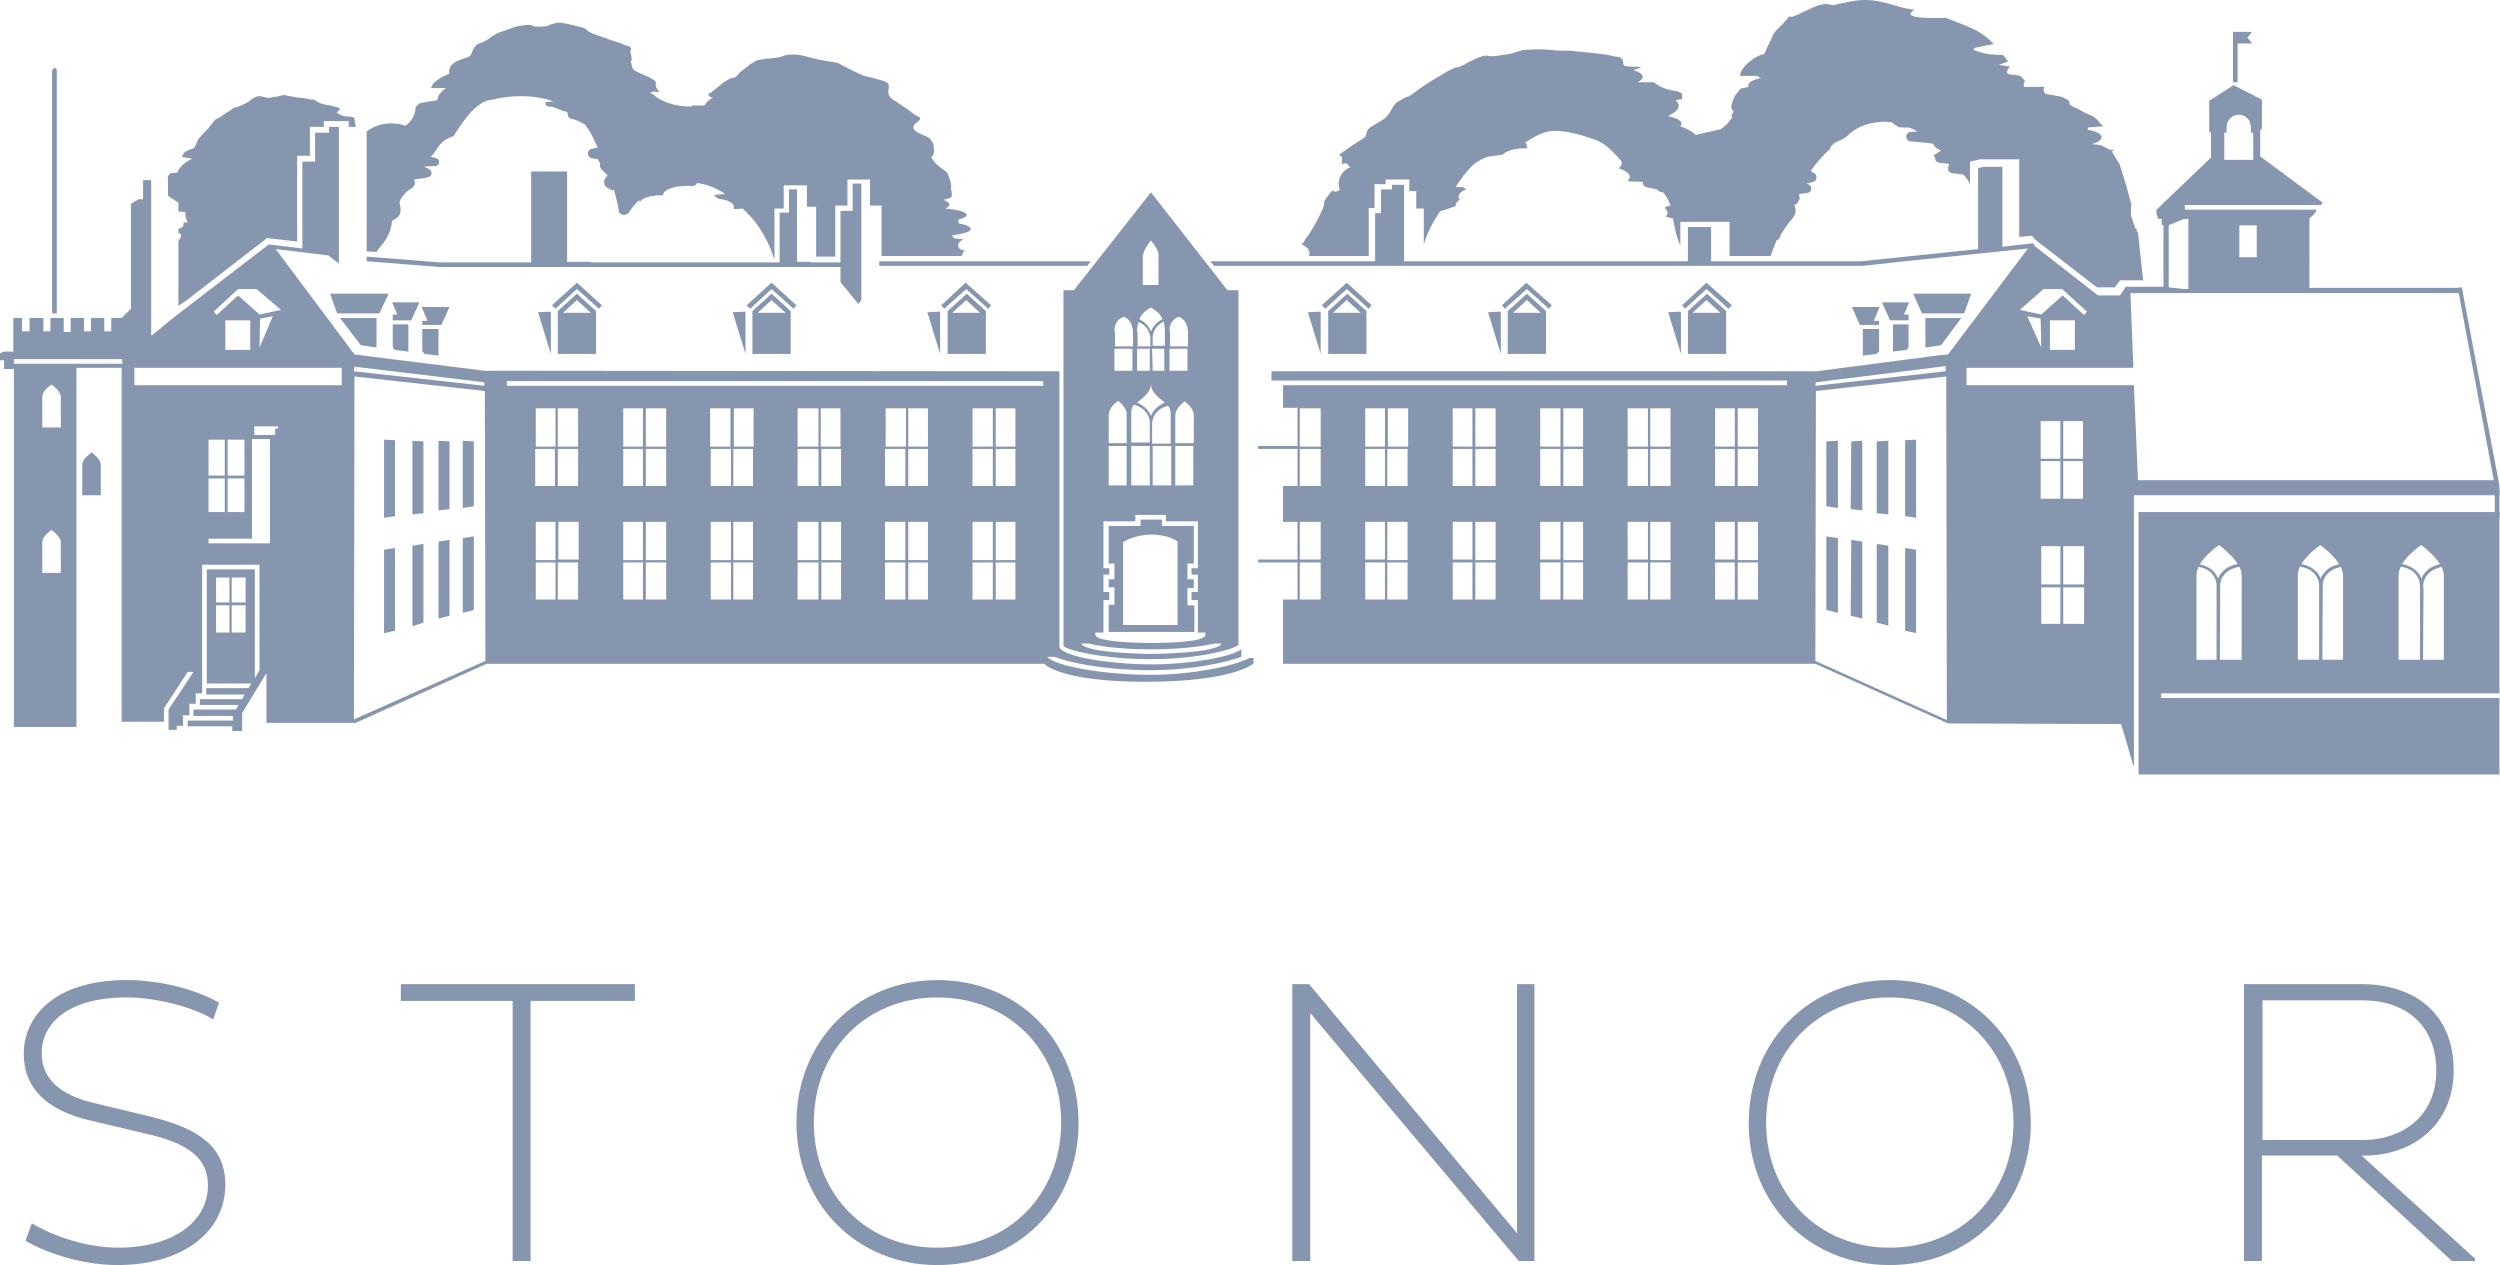 <?xml version="1.0" encoding="utf-8"?>
<!-- Generator: Adobe Illustrator 23.0.4, SVG Export Plug-In . SVG Version: 6.00 Build 0)  -->
<svg version="1.1" id="Layer_1" xmlns="http://www.w3.org/2000/svg" xmlns:xlink="http://www.w3.org/1999/xlink" x="0px" y="0px"
	 viewBox="0 0 431.6 218.4" style="enable-background:new 0 0 431.6 218.4;" xml:space="preserve">
<style type="text/css">
	.st0{fill:#8796AF;}
</style>
<path class="st0" d="M5.5,211.2c2.8,1.7,8.7,4.2,15,4.2c8.8,0,15.4-4.1,15.4-10.8c0-4.7-3.5-7.3-10.8-8.9l-9.7-2.3
	c-7.2-1.7-11.3-5.5-11.3-11.4c0-6.7,5.5-12.8,17.8-12.8c6.3,0,12.5,1.9,15.9,3.9l-1,2.9c-3.1-2-9.6-3.8-15-3.8
	c-10.2,0-14.6,4.6-14.6,9.6c0,4.4,3.1,7.2,8.9,8.6l10,2.4c8,2,12.8,5,12.8,11.7c0,8.5-7.8,13.9-18.6,13.9c-6.6,0-12.9-2.4-15.9-4.2
	L5.5,211.2z"/>
<polygon class="st0" points="91.6,172.8 91.6,217.7 88.5,217.7 88.5,172.8 69.2,172.8 69.2,169.9 109.6,169.9 109.6,172.8 "/>
<path class="st0" d="M161.8,169.2c14,0,24.4,10.5,24.4,24.7c0,14-10.4,24.5-24.4,24.5c-13.8,0-24.3-10.5-24.3-24.5
	C137.5,179.7,148,169.2,161.8,169.2 M161.8,215.4c12.4,0,21.4-9.2,21.4-21.6c0-12.5-9-21.6-21.4-21.6c-12.2,0-21.3,9.1-21.3,21.6
	C140.5,206.2,149.6,215.4,161.8,215.4"/>
<polygon class="st0" points="226.2,174.9 226.2,217.7 223.1,217.7 223.1,169.9 226,169.9 261.9,212.9 261.9,169.9 264.9,169.9 
	264.9,217.7 262.2,217.7 "/>
<path class="st0" d="M326.2,169.2c14,0,24.4,10.5,24.4,24.7c0,14-10.4,24.5-24.4,24.5c-13.8,0-24.3-10.5-24.3-24.5
	C301.9,179.7,312.4,169.2,326.2,169.2 M326.2,215.4c12.4,0,21.4-9.2,21.4-21.6c0-12.5-9-21.6-21.4-21.6c-12.2,0-21.3,9.1-21.3,21.6
	C304.9,206.2,314,215.4,326.2,215.4"/>
<path class="st0" d="M387.5,169.9h20.2c8.6,0,15.9,4.6,15.9,14.9c0,9.4-7.1,14.7-15.4,14.7h-0.5l19.6,17.8v0.4h-4l-19.8-18.2h-13
	v18.2h-3.1V169.9z M390.6,172.7v24.1H408c6.8,0,12.6-4.2,12.6-11.9c0-8.4-5.9-12.2-12.6-12.2H390.6z"/>
<path class="st0" d="M49.2,16.4h-0.1c-0.4,0-1,0.3-1.6,0.3c-0.5,0-0.7,0.2-1.2,0.2c-0.2,0-0.5-0.1-0.9-0.2c-0.2-0.1-0.4-0.1-0.6-0.1
	c-1,0-1.8,1-2.1,1.1c-0.4,0.2-1.6,0.8-1.9,0.8s-0.7,0.3-1.6,0.9c-0.9,0.6-1.7,1.2-2,1.2l-1.2,1.5l-1.5,1.6c-0.3,0.3-0.4,0.6-0.7,1.3
	c-0.3,0.7-0.4,0.6-1.2,0.9c-0.8,0.3-0.9,0.6-0.9,0.6s-0.1,0.3-0.3,0.6l1.8,0.3c-1.3,0.6-2.2,1.4-2.6,2.4l-1.2,0.1
	c-0.2,0.2-0.4,0.5-0.5,0.8h0.1v3.1l1.8,1.2v1.5l1.2,0.1L32,37c0,0.5,0.2,1,0.4,1.4l-0.7,0l0,0.2c0,0.4-0.2,0.7-0.6,0.8l-0.3,0.1v0.7
	c0.5,0.2,0.5,0.4,0.4,0.8l-0.4,0.6v10.2v1l1.6-1.1l13.7-10.6l5.2,0.6V26.9h2.2v-5h2.4v-1h4.3v1h1.2l0-0.1l-0.1-0.6l-0.1-0.7
	c0-0.3-0.8-0.4-1.5-0.4s-1.6-0.7-1.6-0.7l0.6-0.5l-0.2-0.3L57,18.2L55.8,18c0,0-0.7-0.2-1.3-0.6c-0.2-0.2-0.3-0.2-0.3-0.2
	c0,0,0,0-0.1,0c0,0-0.1,0-0.1,0c-0.1,0-0.3,0-0.7-0.1c-0.6-0.1-0.9-0.2-1.1-0.2c0,0-0.1,0-0.1,0c0,0-0.1,0-0.1,0c-0.1,0-0.1,0-0.2,0
	l-2.4-0.4C49.4,16.4,49.3,16.4,49.2,16.4"/>
<polygon class="st0" points="288,53.9 290.2,61.1 290.2,53.8 "/>
<polygon class="st0" points="256.9,53.9 256.9,53.9 259.1,61.1 259.1,53.8 "/>
<polygon class="st0" points="225.8,53.9 228,61.1 228,53.8 "/>
<polygon class="st0" points="160.1,53.9 160.1,53.9 162.3,61.1 162.3,53.8 "/>
<polygon class="st0" points="126.5,53.9 128.7,61.1 128.7,53.8 "/>
<polygon class="st0" points="92.9,53.9 92.9,53.9 95.1,61.1 95.1,53.8 "/>
<polygon class="st0" points="424.3,49.7 430.7,83.8 430.7,89.3 431.5,89.3 431.5,83.8 425,49.6 "/>
<polygon class="st0" points="43.2,82.1 39.3,82.1 39.3,75.2 38.8,75.2 38.8,82.1 32,82.1 32,82.6 38.8,82.6 38.8,89.4 39.3,89.4 
	39.3,82.6 43.2,82.6 "/>
<polygon class="st0" points="363,79.2 356.2,79.2 356.2,72.3 355.7,72.3 355.7,79.2 348.9,79.2 348.9,79.6 355.7,79.6 355.7,86.5 
	356.2,86.5 356.2,79.6 363,79.6 "/>
<polygon class="st0" points="363,100.9 356.2,100.9 356.2,94 355.7,94 355.7,100.9 348.9,100.9 348.9,101.4 355.7,101.4 
	355.7,108.3 356.2,108.3 356.2,101.4 363,101.4 "/>
<path class="st0" d="M322.1,0h-0.3c-1.5,0-3.5,0.5-5.4,0.9l-0.1,0c-0.3-0.1-0.6-0.2-1-0.2c-1,0-1.9,0.4-2.1,0.5
	c-0.3,0.1-1.5,0.7-2.8,1.3c-0.6,0.3-1,0.4-1.2,0.4c-0.2,0-0.3-0.1-0.3-0.1s-1.1,1.4-1.7,1.9c-0.6,0.5-1.1,1.2-1.3,1.8
	c-0.2,0.6-0.5,0.9-1,2.1c-0.5,1.2-0.1,0.4-1.6,1.2c-1.2,0.6-2.9,2.1-2.9,3.3h2.9l0.7,0.4c-1.3,0.2-2.2,0.7-2.2,1.3l0.1,0.2l-1.4,0.3
	c-0.2,0.3-0.5,0.6-0.8,1c-0.4,0.5-0.7,1.5-0.8,2c-0.1,0.4,0.1,0.5,0.4,1l-0.4,0.6l0.2,0.4c-0.2,0.1-0.4,0.4-0.6,0.7
	c-0.3,0.4-0.5,0.6-0.8,0.8l-0.6,0.5l-4.4,1c-0.5-0.6-1.5-1.1-2.6-1.5l0.2-0.4c0-0.6-0.8-1-2.1-1.3L288,20c1.1-0.5,1.8-1.1,1.8-1.7
	c0-0.4-0.2-0.7-0.5-1c0.4-0.1,0.7-0.1,1.1-0.2v-0.3c0-0.3,0-0.3,0-0.3c0,0,0,0,0,0c0,0,0,0,0,0c0,0,0,0,0-0.2c0-0.5-1.8-0.7-2.2-0.8
	c-0.4-0.1-1.2-0.3-2-0.8c-0.3-0.2-0.5-0.4-0.7-0.5h-2.8c0.6-0.3,0.9-0.6,0.9-0.9c0-0.5-0.6-0.9-1.6-1.2l1.4-0.5
	c-0.5-0.1-1.2-0.1-2.1-0.1c-1.4-0.1-0.9-0.5-1.2-1.2c-0.3-0.7-1.2-0.4-2-0.7c-0.8-0.3-6.1-0.7-6.5-0.8c-0.4-0.1-2.1,0-3-0.1
	c-0.9-0.1-2.2-0.2-2.8-0.2c-0.6,0-1.5,0.1-2.4,0.1c-0.9,0-1.8,0.6-3.3,0.8c-1.1,0.1-1.7,0.3-2.4,0.3c-0.3,0-0.6,0-1-0.1
	c-0.1,0-0.1,0-0.2,0c-0.6,0-1.7,0.5-2.7,1c-1,0.5-1.8,1-2.1,1c0,0,0,0,0,0c0,0-0.1,0-0.1,0c-0.4,0-1,0.4-1.7,0.7
	c-0.7,0.4-1.6,1-2.5,1.5c-0.9,0.5-1.5,1-2,1.3c-0.5,0.3-1.9,1.5-2.4,1.6c-0.5,0.1-1.1,0.6-1.6,0.8c-0.5,0.2-1.1,1.2-1.4,1.8
	c-0.3,0.6-1,1.2-1,1.2s-1.6,1-2.3,1.4c-0.7,0.4-0.8,1.1-0.8,1.1s0,0.5-0.4,0.8c-0.4,0.3-1.2,0.7-3.2,2.1c-2,1.4-0.5,0.7-0.6,1.4
	c0,0.2,0,0.5-0.1,1l0.9-0.1l0.6,0.7c-1.2,0.4-2,1.6-2,2.9c0,0.3,0.1,0.7,0.2,1l-0.4,0.2l-0.4,0.1l-0.5-0.2c-0.6,0.7-1.5,1.7-1.4,2.2
	c0.1,0.7-2,4.6-3,5.9l-0.2,0.2l-0.3,0.6l-0.4,0.3l1.1,0.8l0.3,0.7l-0.1,0.6l10.3,0v-8.3h1v-4.1h1.9V31h4.1v2h1.2v3h1.3v6.2
	c0.1-0.4,0.3-0.8,0.4-1.2c0.6-1.6,1.4-3,2.4-4.5l2.7-0.9l0-0.1c0-0.4,0.2-0.7,0.7-1l-0.2-0.5c0-0.5,0.5-1,1.3-1.3l-0.5-0.4l-1.3,0
	c0.9-1.4,1.9-2.8,3.1-3.9c0.8-0.6,1.6-1.1,2.6-1.4l0.2,0l0.1,0l2.1-0.3c0.6-0.6,2-1.1,3.7-1.1l0.6,0l0,0l-0.2-0.8l-0.2-0.2
	c1.6-1,3.2-2,5-2c2.5,0,5.2,0.8,7.5,1.7c1.7,0.7,2.9,2.2,4.2,3.6l-0.1,0l0.1,0.4l-0.5,0.8c1.1,0.3,1.9,0.9,1.9,1.5l-0.4,0.7l2.6,0.1
	l0,0.2c0,0.3,0.3,0.6,0.6,0.7l1.9,0.4l0.1,0.2l0.6,0.3l0.2-0.1l0.5,0.6c0.4,0.6,0.7,1.2,0.9,1.8c-0.3,0-0.6,0.1-0.9,0.3l-0.1,0.1
	c0.3,0.3,0.5,0.5,0.5,0.9l-0.3,0.6c0.3,0.1,0.6,0.2,1.2,0.3c0.3,1.2,0.4,2.3,0.8,3.4c0.2,0.5,0.3,0.9,0.5,1.3v-4.1h8.5v5.9h7.1
	c0.3-1,0.7-1.9,1-2.7c0.3-0.1,0.5-0.3,0.6-0.6c0.1-0.4,1.3-2.3,2.1-3.1c0.7-0.8,0.7-1.7,0.4-2.4l0.5-0.3l0.4-0.8l-0.1-0.8l1.4-0.2
	c0.4,0,0.7-0.4,0.7-0.7c0-0.4-0.2-0.7-0.6-0.8l-0.2-0.1c0.6-0.1,1.1-0.3,1.1-0.3c0.4-0.1,0.6-0.4,0.6-0.8c0-0.4-0.2-0.7-0.6-0.8
	l-0.4-0.3c1.3-1.8,2.5-3.1,3.5-3.9l-0.2,0c0.9-1.5,2-1.1,3.1-2.2c1.8-1.8,4.1-2.3,6.3-2.4l1.3,0.1c0.9,0.8,1.3,0.9,1.7,0.9
	c0.1,0,0.3,0,0.4,0c0.1,0,0.3,0,0.4,0c0.4,0,1,0.1,1.9,0.7l-1.2,0.1c-0.4,0-0.7,0.4-0.7,0.8c0,0.4,0.3,0.8,0.7,0.8
	c1.5,0.1,3.2,0.3,3.9,0.4l0.1,0.2c0.5,0.7,0.8,0.7,1.3,1l-1.1,0.7c-0.4,0.1,0.1,0.3,0.1,0.7c0,0.4,0.4,0.7,0.8,0.7l1.6,0.2l-0.2,0.7
	l0.1,0.6l0.6,0.3l1.6,0.2l0.1,0l0.2,0c0.6,0.6,1,1.2,1.2,1.7v-3.9l1.8-0.4h6.7v13.4l2.2-0.2l0.6,0.7l10.6,8.2l3.1,0l0.9-1.2l4,0
	l-0.9-8.3l-0.2-0.1v-0.5h-0.2l-0.4-1.1l-0.3-0.9l-0.1-0.3l0-0.3l0-0.8l0-0.6l0.1-0.1c-1.3-4.9-2.1-7.1-2.1-7.1l-1.1-1.8l-0.4-0.8
	L365,26l-0.3,0.1l-1.9-1c-0.5-0.1-1.1-0.2-1.7-0.2l0,0c1-0.3,1.7-0.7,1.7-1.2c0-0.6-1-1.1-2.4-1.3l0.1-0.3l0-0.1l2.6-0.2l-0.6-0.6
	c-0.2-0.4-1.1-1.1-1.1-1.1s-1.7-0.7-2.3-1.1c-0.6-0.4-1.1-0.4-1.7-0.9c-0.2-0.2-0.3-0.2-0.3-0.2c0,0,0,0,0,0c0,0,0,0,0.1,0
	c0.1,0,0.1,0,0.1-0.2c0-0.4-0.8-0.7-0.8-0.7l-0.6-0.3l-2.8-0.5l-0.3-0.6l0.1-0.6h-1h-2.5c-0.1-1.6,0.8-0.4-0.6-1.9
	c-0.5-0.1-1-0.2-1.5-0.2c-1.2-0.1-0.9-0.7-0.3-1.4l-1.9-0.3l1.6-0.6c-0.3-0.4-0.6-0.7-0.9-1.1c-1.3,0-2.8-0.1-4.3-0.6
	c-1.4-0.4-0.7-0.7,0.4-0.8c0.6-0.2,1.6-0.4,2.3-0.5c-0.5-0.5-1.1-1.1-1.7-1.5c-1.7-1.3-4.1-2-6.5-3h-0.5c-0.7,0-1.5,0-2.5,0
	c-4-0.1-3.4-0.8-2.5-1.4c-0.5-0.1-1.1-0.2-1.7-0.3C327,1,324.7,0,322.1,0"/>
<path class="st0" d="M96.5,3.9L96.5,3.9c-0.4,0-1.5,0.3-1.8,0.5c-0.2,0.1-0.9,0.2-1.5,0.2c-0.5,0-1.1,0-1.3-0.2
	c-0.2-0.1-0.4-0.1-0.7-0.1c-0.3,0-0.6,0-0.9,0.1c-0.3,0-0.5,0.1-0.7,0.1c-0.1,0-0.1,0-0.1,0c0,0,0,0,0,0c-0.4,0-2.8,1-3.3,1.1
	c-0.6,0.2-1.4,0.8-1.4,0.8s-1.2,0.9-1.8,1c-0.6,0.2-1.1,0.5-1.5,1.6c-0.4,1.1-0.6,0.7-2.5,1.5c-1.9,0.9-1.4,2.2-1.4,2.2
	s-0.6,0.3-1.1,0.5c-0.5,0.2-1.6,1.1-1.6,1.1s-0.3,0.4-0.5,0.9h2.6c-0.9,0.6-1.4,1.3-1.5,2.1l-3,0.5L72,18.2
	c-0.4,0.5-0.3,0.9-0.3,0.9s-0.1,0.5-0.3,1c-0.2,0.5-1,1.3-1,1.3L70,21.7c-0.9-0.3-1.7-0.4-2.5-0.4c-2.6,0-4.2,1.4-4.2,1.4v6.9l0,0.1
	v13.7l1.7,0.1c0.3-0.7,2.2-2.1,2.6-4.8l0.1-0.6l0.7-0.4c1-0.6,0.8-1.8,0.6-2.5L69,35c-0.1-0.3,0.7-1.7,1.9-2.4
	c0.7-0.4,0.8-0.9,0.7-1.2l-0.1-0.4c0.6-0.1,1.2-0.2,2-0.3c0.2,0,1-0.2,1-0.8c0-0.5-0.4-0.8-1.3-1.1c0.4-0.1,0.9-0.1,1.4-0.1
	c0.5,0,1.2,0,1.2-0.7c0-0.5-0.2-0.7-1.4-0.9c1.7-2.1,1.4-2.7,3.9-3.6c0.3-0.5,0.6-0.9,0.9-1.4c1.7-2.5,3.5-4.7,5.8-4.9
	c0.5-0.1,2.5-0.6,4.9-0.6c1.7,0,3.7,0.2,5.6,0.9l-0.9,0.1c0,0-0.1,0-0.1,0c0,0-0.1,0-0.1,0c0,0-0.1,0-0.1,0c-0.1,0-0.1,0-0.1,0.3
	c0,0.4,0.3,0.5,0.6,0.5c0,0,0.1,0,0.1,0h0c1,0,1.9,0.8,3,0.9L98,19.6c0,0.4,0.2,0.8,0.6,0.9c0,0,1.1,0.2,2,0.8l0.4,0.2
	c0.4,0.6,0.9,1.2,1.2,1.9c0.3,0.7,0.7,1.4,1,2.1l-1.1,0.2c-0.4,0.1-0.6,0.4-0.6,0.8c0,0.4,0.3,0.7,0.6,0.8l1.1,0.2l0.4,0.7l0,0.2
	c-0.1,0.5,0.2,0.9,0.7,1.3c0.4,0.3,0.5,0.5,0.6,0.6c-0.3,0.3-0.7,0.7-0.6,1.3c0,0.3,0.2,0.7,0.9,1c0.4,0.2,0.5,0.3,0.6,0.3l0-0.1
	h0.2c0.4,1.4,0.7,2.7,0.9,3.9c0.2,0.2,0.4,0.4,0.8,0.4c0.2,0,0.5-0.1,0.8-0.3c0.5-0.8,1.1-1.6,1.8-2.2l0.2,0.2l0,0
	c0.4-0.7,2-1.1,3.9-1.1l0.1,0l0-0.1c0-0.8,1.8-1.5,4-1.5c0.3,0,0.6,0,0.9,0l0.3,0c0.3,0,0.6-0.3,0.6-0.5c1.8,0.2,3.4,0.9,4.9,1.9
	l-1.6,0.1l-0.4,0.2c0.3,0.1,0.6,0.3,0.8,0.5c1.6,0.2,2.7,0.7,2.7,1.4l-0.1,0.3l0.3,0.1h0l1.3-0.1c1.8,1.6,3.2,3.5,4.3,5.8
	c0.5,0.9,0.8,1.9,1.1,2.8h0.1v-8.6h1.6V32h4v3.7h1.6v8.6h3.3v-8.8h2.1V31h3.9v4.5h2v8.7h7.9h5.9l0.4-0.9l0.3-0.1h-0.2
	c-0.9,0-1-0.6-1.1-0.7c-0.1-0.5,0.4-0.9,0.9-1.2l-1.2-0.1c-0.4,0-0.7-0.3-0.7-0.6v0c1.9-0.2,3.2-0.6,3.2-1.1l-0.1-0.2l-0.1-0.1
	c-0.3-0.2-0.9-0.5-1.8-0.6l-0.2-0.4l0.1-0.3c0.8-0.2,1.4-0.5,1.4-0.8c0-0.5-1.5-0.9-3.7-1.1c0.4-0.2,0.7-0.4,0.7-0.7
	c0-0.3-0.4-0.5-1-0.8l1.3-0.4l0.1-0.3c0.1-0.7-0.1-0.6-0.1-1.2v-0.8c0,0-0.4-1.8-0.9-2.2c-0.5-0.4-1.3-0.8-2.1-1.8
	c-0.8-1-0.1-0.6,0-1.3c0.1-0.7,0-0.4,0-1.1c0-0.7-0.4-1.1-0.7-1.5c-0.3-0.3-1-0.5-1.4-0.7c-0.4-0.2-2.3-0.9-0.9-2
	c1.4-1,0.2-1-0.4-1.5c-0.6-0.5-2.1-1.5-3.6-2.5c-1.5-1-0.5-1.9-0.8-2.6c-0.3-0.7-1.8-0.8-2.1-1l-2.1-0.5l-1.6-0.7l-2.9-1.5
	c-0.3-0.2-2.1-0.2-5.3-1.1c-1-0.3-1.8-0.4-2.5-0.4c-1.5,0-2.2,0.5-2.4,0.5c-0.3,0-1.3,0.2-1.8,0.2c-0.5,0-2,0.3-2,0.3l-1.2,0.7
	l-1.9,1.5c-0.2,0.3-0.5,0.8-1.3,0.9c-0.8,0.1-2.8,1.9-3.2,2.2c-0.3,0.3-0.6,0.4-0.9,0.6l0,0l0.5,0.5l0.4,0c-0.7,0.4-1.2,0.9-1.5,1.4
	l-2.1,0l-0.1,0.1l0,0.1h-0.1c-2.6,0-4.5-0.7-5.8-1.5c-0.3-0.3-0.8-0.7-1.3-0.9l0.6-0.2l1,0.1l-0.5-0.8c-0.2-0.3,0-0.6-0.1-0.9
	c-0.1-0.3-0.3-0.4-1.2-0.9c-0.9-0.4-1-0.4-2-0.9c-1-0.4-0.8-0.9-1-1.4c-0.2-0.5,0-0.5,0-0.5s0.2-0.3-0.2-1.6
	C109,8.3,109,8.2,109,8.2c0,0,0,0.1,0,0.1c0,0.1,0,0.1,0,0.1c0,0,0,0-0.1-0.1c-0.3-0.5-0.9-0.4-1.2-0.6c-0.3-0.2-1.4-0.5-2-0.7
	c-0.6-0.2-0.8-0.3-1.4-0.5c-0.6-0.2-1.7-0.6-2-0.7l-0.6-0.3L101,4.9l-0.6-0.2c0,0-1.7-0.4-2.1-0.5C98,4.1,96.9,3.9,96.5,3.9"/>
<path class="st0" d="M383.2,114.1h-0.5v-12.7c0,0,0.1-1.3-0.8-2.3c-0.8-1-2.3-1.4-4.3-1.4v-0.5c2.2,0,3.7,0.5,4.7,1.6
	c1,1.2,0.9,2.6,0.9,2.7L383.2,114.1z"/>
<path class="st0" d="M383.2,115.7h-0.5v-14.3c0,0-0.2-1.4,0.9-2.6c0.9-1.1,2.5-1.6,4.7-1.6v0.5c-2,0-3.5,0.5-4.3,1.5
	c-0.9,1-0.7,2.3-0.7,2.3L383.2,115.7z"/>
<path class="st0" d="M400.9,114.1h-0.5v-12.7c0,0,0.1-1.3-0.8-2.3c-0.8-1-2.3-1.4-4.3-1.4v-0.5c2.2,0,3.7,0.5,4.7,1.6
	c1,1.2,0.9,2.6,0.9,2.7L400.9,114.1z"/>
<path class="st0" d="M400.9,115.7h-0.5v-14.3c0,0-0.2-1.4,0.9-2.6c0.9-1.1,2.5-1.6,4.7-1.6v0.5c-2,0-3.5,0.5-4.3,1.5
	c-0.9,1-0.7,2.3-0.7,2.3L400.9,115.7z"/>
<path class="st0" d="M418.3,114.1h-0.5v-12.7c0,0,0.1-1.3-0.8-2.3c-0.8-1-2.3-1.4-4.3-1.4v-0.5c2.2,0,3.7,0.5,4.7,1.6
	c1,1.2,0.9,2.6,0.9,2.7L418.3,114.1z"/>
<path class="st0" d="M418.3,115.7h-0.5v-14.3c0,0-0.2-1.4,0.9-2.6c0.9-1.1,2.5-1.6,4.7-1.6v0.5c-2,0-3.5,0.5-4.3,1.5
	c-0.9,1-0.8,2.3-0.7,2.3L418.3,115.7z"/>
<polygon class="st0" points="43.3,104 40,104 40,99.3 39.6,99.3 39.6,104 36.5,104 36.5,104.5 39.6,104.5 39.6,111.4 40,111.4 
	40,104.5 43.3,104.5 "/>
<polygon class="st0" points="171.1,52.7 166.7,48.8 162.5,52.7 163,53.3 166.8,49.9 170.6,53.3 "/>
<polygon class="st0" points="75.9,46.1 145.1,46.1 145.1,48.7 148.2,52.5 148.7,51.8 148.7,36.3 148.7,31.7 147.2,31.7 147.2,36.4 
	145.1,36.4 145.1,45.3 140,45.3 140,45.2 137.6,45.2 137.6,41.1 137.6,36.3 137.6,32.7 136.2,32.7 136.2,36.7 134.6,36.7 
	134.6,45.3 102,45.3 102,45.2 97.9,45.2 97.9,29.6 91.7,29.6 91.7,45.3 75.9,45.3 63.3,44.3 63.3,45.1 "/>
<path class="st0" d="M164.1,61.1h5.3h0.3v0h0.5v-7.4l-3.3-3l-3.3,3v7.4h0.3v0H164.1z M166.8,51.8l2.4,2.2h-4.8L166.8,51.8z"/>
<path class="st0" d="M130.5,61.1h5.4h0.1v0h0.5v-7.4l-3.3-3l-3.3,3v7.4h0.4v0H130.5z M133.2,51.8l2.4,2.2h-4.8L133.2,51.8z"/>
<path class="st0" d="M97,61.1h5.5h0v0h0.4v-7.4l-3.3-3l-3.3,3v7.4L97,61.1L97,61.1L97,61.1z M99.6,51.8l2.4,2.2h-4.8L99.6,51.8z"/>
<polygon class="st0" points="103.9,52.7 99.6,48.8 95.3,52.7 95.9,53.3 99.6,49.9 103.4,53.3 "/>
<polygon class="st0" points="299,52.7 294.6,48.8 290.4,52.7 290.9,53.3 294.6,49.9 298.4,53.3 "/>
<path class="st0" d="M297.5,61.1L297.5,61.1l0.5,0v-7.4l-3.3-3l-3.3,3v7.4h0.6v0H297.5z M294.6,51.8l2.4,2.2h-4.8L294.6,51.8z"/>
<polygon class="st0" points="72.8,53 73.8,55.4 72.9,55.4 72.9,56.1 76.2,56.1 77.6,53 "/>
<polygon class="st0" points="137.5,52.7 133.2,48.8 128.9,52.7 129.5,53.3 133.2,49.9 137,53.3 "/>
<polygon class="st0" points="151.8,45.1 151.8,45.9 187.7,45.9 188.3,45.1 "/>
<polygon class="st0" points="335.1,59.6 338.6,54.9 332.4,54.9 332.4,60 "/>
<path class="st0" d="M431.5,113.9l0-19.7v-5.8h-62.3v45.3h62.3L431.5,113.9z M414.1,99.3c0-2.4,3.3-4.8,3.9-5.2c0,0,3.9,2.8,3.9,5.2
	v14.6h-7.8V99.3z M396.7,99.3c0-2.4,3.3-4.8,3.9-5.2c0,0,3.9,2.8,3.9,5.2v14.6h-7.8V99.3z M379.2,99.3c0-2.4,3.3-4.8,3.9-5.2
	c0,0,3.9,2.8,3.9,5.2v14.6h-7.8V99.3z M431.5,120.5h-58.4v-0.8h58.4V120.5z"/>
<polygon class="st0" points="200.8,57.9 200.8,57.9 200.8,57.9 "/>
<polygon class="st0" points="201.9,57.3 201.9,57.3 201.9,57.2 "/>
<polygon class="st0" points="319.7,53 321.1,56.1 324.4,56.1 324.4,55.4 323.5,55.4 324.5,53 "/>
<polygon class="st0" points="72.9,56.8 72.9,60.6 73.3,61.1 75.7,61.4 75.7,56.8 "/>
<polygon class="st0" points="385.5,5.5 385.5,14.2 385.5,14.2 385.5,14.2 386.3,14.2 386.3,7.5 388.8,7.5 388,6.5 388.8,5.5 
	388.8,5.5 388.8,5.5 "/>
<polygon class="st0" points="321.6,56.8 321.6,61.4 324,61.1 324.4,60.6 324.4,56.8 "/>
<polygon class="st0" points="324.9,52.2 326.3,55.3 329.5,55.3 329.5,54.3 328.7,54.3 329.6,52.2 "/>
<polygon class="st0" points="330.3,50.7 331.8,54.1 339.1,54.1 340.3,50.7 "/>
<path class="st0" d="M206.1,104.5H205v-3h1.1V100H205v-2.7h1.1v-6.5h-5.5v-1.1h-3.7v1.1h-5.5v6.5h1v2.7h-1v1.4h1v3h-1v4.7h14.8
	V104.5z M203.3,107.9l-9.4,0V93.6c0,0,1.8-1.3,4.9-1.3c3.1,0,4.5,1.2,4.5,1.2V107.9z"/>
<polygon class="st0" points="326.8,56 326.8,60.7 329.2,60.4 329.5,59.9 329.5,56 "/>
<path class="st0" d="M15.8,78.1c-0.2,0.2-1.6,1.1-1.6,2.1v5.3h3.2v-5.3C17.4,79.2,15.8,78.1,15.8,78.1"/>
<polygon class="st0" points="79.9,87.7 81.8,87.4 81.8,76.2 79.9,76.1 "/>
<polygon class="st0" points="324,76.2 324,88.6 326,88.8 326,76.1 "/>
<polygon class="st0" points="328.9,108.9 330.8,109.3 330.8,94.9 328.9,94.6 "/>
<polygon class="st0" points="79.9,92.9 79.9,105.8 81.8,105.3 81.8,92.6 "/>
<polygon class="st0" points="75.7,88.1 77.6,87.9 77.6,76.2 75.7,76.1 "/>
<polygon class="st0" points="71.2,94.2 71.2,108.1 73.1,107.5 73.1,93.9 "/>
<polygon class="st0" points="75.7,93.5 75.7,106.8 77.6,106.3 77.6,93.2 "/>
<polygon class="st0" points="67.7,52.2 68.6,54.3 67.8,54.3 67.8,55.3 71,55.3 72.4,52.2 "/>
<polygon class="st0" points="315.3,105.3 317.3,105.8 317.3,92.9 315.3,92.6 "/>
<path class="st0" d="M215.7,113.6c-2.7,1.4-9.9,2.9-17,2.9c-8.1,0-16.6-1.5-17.9-3.1h1.3c2.1,0.9,8.4,2.3,16.6,2.3
	c7,0,12.8-1.3,15.6-2.3v-1.3c-1.7,1.3-8.8,2.6-15.5,2.6c-7.2,0-15.9-1.4-15.9-3.1l0-0.2l0-47.3L83.6,64v0l-22.4-2.8v0h0L47.6,43
	l9.1,1.1l1.8,1.4V27.3h0v-4.9v-0.5h-1.7v1h-2.4v5h-2.2v15l-5.8-0.7L30,54.8v0L26.1,58V31.1h-1.4v3.3h-0.8l-1.3,0.8v18.1l-1.6,1.6
	h-1.8v2.3H18v-2.3h-2.3v2.3h-1.2v-2.3h-2.3v2.4H11v-2.4H8.7v2.3H7.5v-2.3H5.1v2.3H3.8v-2.3H2.3v5.8H0.7L0,61v1.2h0.7v1.5h1.7v61.8
	l10.5,0l0.3,0V63.5H21v61.1l0.2,0h7.1v-2.3l4.1-6.3h1l-4.3,6.5v3.5l1.4,0v-0.7h1.1v-1.8h1.1v-2h1.1v-1.8h1.1v-1.6h0V97.5h9.9v18.2
	l-0.8,1.4V98.3h-8.3v19.7h7.7l-0.5,0.8h-7.3v1.1h6.6v0.1l-0.4,0.7h-7.3v1h6.7l-0.5,0.8h-7.3v1.1h6.8v0.8h-7.8v1h7.7v0.8l1.7,0l0-3.1
	l4.2-6.9l0,8.6l0.1,0l15.3,0l22.6-10.2l96.3,0c0,0,2.6,3.1,17.4,3.1c15.3,0,18.6-3.1,18.6-3.1h0.1v-1H215.7z M10.5,98.9H7.3v-5.3
	c0-1,1.4-2,1.6-2.1c0,0,1.6,1.1,1.6,2.1V98.9z M10.5,73.8H7.3v-5.3c0-1,1.4-2,1.6-2.1c0,0,1.6,1.1,1.6,2.1V73.8z M21.1,62.8H2.4V62
	h18.7V62.8z M42.4,109.2h-5.1v-9.5h5.1V109.2z M61.2,63.3L83.6,66l0,0.6l-22.5-2.5L61.2,63.3z M41.1,49.9L41.1,49.9l3.2,0l4.2,3.6
	l-3.7,0.8L41.1,51l-3.7,3.4l-0.5-0.6L41.1,49.9z M47.1,54.6L44.8,60l0.1-5L47.1,54.6z M43.2,60.4h-4.3v-5.1h4.3V60.4z M46.6,93.8
	l-10.6,0V93h7.5V75.8h3.1V93.8z M36,75.9h6.2v12.5H36V75.9z M48.1,74h-0.6v1.1h-3.6v-1.5h4.1V74z M59,66.5H23.2v-3H59V66.5z
	 M61.1,124.2L61.2,65l22.5,2.5l0.1,46.6L61.1,124.2z M99.8,77.1h-3.5v-6.6h3.5V77.1z M99.9,96.6h-3.5v-6.5h3.5V96.6z M92.4,77.5h3.4
	v6.4h-3.4V77.5z M99.8,83.9h-3.5v-6.4h3.5V83.9z M95.9,77.1h-3.4v-6.6h3.4V77.1z M92.5,90.1h3.4v6.6h-3.4V90.1z M92.5,97.1h3.4v6.4
	h-3.4V97.1z M96.3,97.1h3.5v6.4h-3.5V97.1z M115,77.1h-3.5v-6.6h3.5V77.1z M107.6,77.5h3.4v6.4h-3.4V77.5z M111.5,90.1h3.5v6.6h-3.5
	V90.1z M111.5,77.5h3.5v6.4h-3.5V77.5z M111,77.1h-3.4v-6.6h3.4V77.1z M107.6,90.1h3.4v6.6h-3.4V90.1z M107.6,97.1h3.4v6.4h-3.4
	V97.1z M111.5,97.1h3.5v6.4h-3.5V97.1z M130.1,77.1h-3.4v-6.6h3.4V77.1z M122.7,77.5h3.5v6.4h-3.5V77.5z M126.6,90.1h3.4v6.6h-3.4
	V90.1z M126.6,77.5h3.4v6.4h-3.4V77.5z M126.1,77.1h-3.5v-6.6h3.5V77.1z M122.7,90.1h3.5v6.6h-3.5V90.1z M122.7,97.1h3.5v6.4h-3.5
	V97.1z M126.6,97.1h3.4v6.4h-3.4V97.1z M145.1,77.1h-3.4v-6.6h3.4V77.1z M137.7,77.5h3.6v6.4h-3.6V77.5z M141.8,90.1h3.4v6.6h-3.4
	V90.1z M141.8,77.5h3.4v6.4h-3.4V77.5z M141.3,77.1h-3.6v-6.6h3.6V77.1z M137.7,90.1h3.6v6.6h-3.6V90.1z M137.7,97.1h3.6v6.4h-3.6
	V97.1z M141.8,97.1h3.4v6.4h-3.4V97.1z M160.2,77.1h-3.4v-6.6h3.4V77.1z M152.8,77.5h3.5v6.4h-3.5V77.5z M156.8,90.1h3.4v6.6h-3.4
	V90.1z M156.8,77.5h3.4v6.4h-3.4V77.5z M156.4,77.1h-3.5v-6.6h3.5V77.1z M152.8,90.1h3.5v6.6h-3.5V90.1z M152.8,97.1h3.5v6.4h-3.5
	V97.1z M156.8,97.1h3.4v6.4h-3.4V97.1z M175.3,77.1h-3.4v-6.6h3.4V77.1z M167.9,77.5h3.5v6.4h-3.5V77.5z M171.9,90.1h3.4v6.6h-3.4
	V90.1z M171.9,77.5h3.4v6.4h-3.4V77.5z M171.4,77.1h-3.5v-6.6h3.5V77.1z M167.9,90.1h3.5v6.6h-3.5V90.1z M167.9,97.1h3.5v6.4h-3.5
	V97.1z M171.9,97.1h3.4v6.4h-3.4V97.1z M180.1,66.6H87.5v-0.8h92.6V66.6z"/>
<polygon class="st0" points="324,107.5 326,108 326,94.2 324,93.9 "/>
<polygon class="st0" points="315.3,76.2 315.3,87.4 317.3,87.7 317.3,76.1 "/>
<polygon class="st0" points="319.5,106.3 321.5,106.8 321.5,93.5 319.6,93.2 "/>
<polygon class="st0" points="319.6,76.2 319.5,87.9 321.5,88.1 321.5,76.1 "/>
<polygon class="st0" points="71.2,88.8 73.1,88.6 73.1,76.2 71.2,76.1 "/>
<polygon class="st0" points="9,12.1 9,54.1 9,54.1 9,54.1 9.8,54.1 9.8,12.1 9.7,11.8 9.4,11.7 "/>
<polygon class="st0" points="67.8,56 67.8,59.9 68.1,60.4 70.5,60.7 70.5,56 "/>
<polygon class="st0" points="267.9,52.7 263.5,48.8 259.3,52.7 259.8,53.3 263.6,49.9 267.4,53.3 "/>
<polygon class="st0" points="57,50.7 58.2,54.1 65.5,54.1 67.1,50.7 "/>
<polygon class="st0" points="65,60 65,54.9 58.7,54.9 62.3,59.6 "/>
<path class="st0" d="M235.4,61.1L235.4,61.1l0.5,0v-7.4l-3.3-3l-3.3,3v7.4h0.6v0H235.4z M232.5,51.8l2.4,2.2h-4.8L232.5,51.8z"/>
<path class="st0" d="M431.2,82.9h-62.1l-0.7-16.4h-28.9v-3h28.8l-0.5-12.9h57.4l-0.2-0.9h-26.3V37.7l0.8-0.7l0.4-0.6v-0.2h-22.7
	v-0.8h23.5l0.3-0.4l-10.8-8v-4.5l0.3-0.3v-5l-4.9-2.5l-4.2,2.7v5.3l0.3,0.2v4.3l-9.4,9l0,0.7l0.3,0.9h0.6v1l0.3,0.1v10.6h-6.5
	l-1,1.5h-3.8l-10.9-8.5L351,42l-2.7,0.3v0l-2.6,0.3V28.8h-3.2l-1,0.2v14l-20.1,2.1h-23.3v0h-2.7v-5.9h-4v5.9h-45.8h-0.5h-2.7v0V45
	v-8.7v-2.8v-1.6h-2.1v0.8h-1.9v4.1h-1v8.3H209l0.1,0.2l0.4,0.5l0.1,0.1h90.3l21.6,0l7.4-0.8l21.2-2.2l-13.8,18.3v0l0,0v0h0l-1.1,0.1
	l-0.2,0l-21.4,2.8l-94.1,0v1.6h89v0.8h-87v3.9h2.5v6.6h-6.8v0.5h6.8v6.4h-2.5v6.2h2.5v6.5h-6.8v0.5h6.8v6.4h-2.5v11.1h91.9
	l22.9,10.3l0,0c3.3,0,29.9,0.1,29.9,0.1l2.2,7.5V85.5h63.1v-0.7L431.2,82.9z M384,22.9h0.4V22c0-1.2,0.9-2.2,2.1-2.2
	c1.2,0,2.1,1,2.1,2.2v0.9h0.4v4.7h-5V22.9z M386.6,38.9h3v5.5h-3V38.9z M374.4,38.9l2.6-1.1h0.8v12.1H377l-2.6-0.3V38.9z M350,54.6
	l2.3,0.4l0.1,5L350,54.6z M358.2,60.4h-4.3v-5.1h4.3V60.4z M352.8,49.9h3.2l0,0l4.3,3.9l-0.5,0.6l-3.7-3.4l-3.7,3.3l-3.7-0.8
	L352.8,49.9z M303.5,77.1H300v-6.6h3.5V77.1z M299.5,83.9h-3.4v-6.4h3.4V83.9z M299.5,96.6h-3.4v-6.5h3.4V96.6z M300,90.1h3.5v6.6
	H300V90.1z M300,77.5h3.5v6.4H300V77.5z M299.5,77.1h-3.4v-6.6h3.4V77.1z M288.4,77.1h-3.5v-6.6h3.5V77.1z M284.4,83.9H281v-6.4h3.5
	V83.9z M284.4,96.6H281v-6.5h3.5V96.6z M284.9,90.1h3.5v6.6h-3.5V90.1z M284.9,77.5h3.5v6.4h-3.5V77.5z M284.4,77.1H281v-6.6h3.5
	V77.1z M273.3,77.1h-3.4v-6.6h3.4V77.1z M269.4,83.9h-3.5v-6.4h3.5V83.9z M269.4,96.6h-3.5v-6.5h3.5V96.6z M269.9,90.1h3.4v6.6h-3.4
	V90.1z M269.9,77.5h3.4v6.4h-3.4V77.5z M269.4,77.1h-3.5v-6.6h3.5V77.1z M258.2,77.1h-3.5v-6.6h3.5V77.1z M254.2,83.9h-3.4v-6.4h3.4
	V83.9z M254.2,96.6h-3.4v-6.5h3.4V96.6z M254.7,90.1h3.5v6.6h-3.5V90.1z M254.7,77.5h3.5v6.4h-3.5V77.5z M254.2,77.1h-3.4v-6.6h3.4
	V77.1z M243.1,77.1h-3.5v-6.6h3.5V77.1z M239.1,83.9h-3.4v-6.4h3.4V83.9z M239.1,96.6h-3.4v-6.5h3.4V96.6z M239.5,90.1h3.5v6.6h-3.5
	V90.1z M239.5,77.5h3.5v6.4h-3.5V77.5z M239.1,77.1h-3.4v-6.6h3.4V77.1z M228,77.1h-3.6v-6.6h3.6V77.1z M224.4,77.5h3.6v6.4h-3.6
	V77.5z M228,96.6h-3.6v-6.5h3.6V96.6z M224.4,97.1h3.6v6.4h-3.6V97.1z M235.7,97.1h3.4v6.4h-3.4V97.1z M239.5,97.1h3.5v6.4h-3.5
	V97.1z M250.8,97.1h3.4v6.4h-3.4V97.1z M254.7,97.1h3.5v6.4h-3.5V97.1z M265.9,97.1h3.5v6.4h-3.5V97.1z M269.9,97.1h3.4v6.4h-3.4
	V97.1z M281,97.1h3.5v6.4H281V97.1z M284.9,97.1h3.5v6.4h-3.5V97.1z M296.1,97.1h3.4v6.4h-3.4V97.1z M300,97.1h3.5v6.4H300V97.1z
	 M313.5,66l22.4-2.8v0.9l-22.5,2.5L313.5,66z M313.4,114.1l0.1-46.6l22.5-2.5l0.1,59.3L313.4,114.1z M352.3,72.7h7.3v13.4h-7.3V72.7
	z M359.8,107.7h-7.4V94.3h7.4V107.7z"/>
<polygon class="st0" points="328.9,76 328.9,89.1 330.8,89.4 330.8,75.9 "/>
<path class="st0" d="M266.4,61.1L266.4,61.1l0.5,0v-7.4l-3.3-3l-3.3,3v7.4h0.6v0H266.4z M263.6,51.8l2.4,2.2h-4.8L263.6,51.8z"/>
<polygon class="st0" points="66.3,89.4 68.2,89.1 68.2,76 66.3,75.9 "/>
<polygon class="st0" points="66.3,94.9 66.3,109.3 68.2,108.9 68.2,94.6 "/>
<polygon class="st0" points="236.8,52.7 232.5,48.8 228.2,52.7 228.8,53.3 232.5,49.9 236.3,53.3 "/>
<path class="st0" d="M211.9,50.1l-13.2-16.9l-13.3,16.9h-1.8l0,61.4c0.4,0.7,6.7,2.3,15.1,2.3c8.3,0,14.7-1.8,15.1-2.5v-0.1V50.1
	H211.9z M202.9,76.5v-4.7c0-0.7,0.4-1.3,0.8-1.8c0.4-0.4,0.8-0.7,0.8-0.7s1.6,1,1.6,2.5v4.7H202.9z M206,83.8h-3.1V77h3.1V83.8z
	 M201.9,57.2c0-1.5,0.7-2.1,1.5-2.5h0.2c0.8,0.4,1.4,1.1,1.5,2.6v2.5h-3.1V57.2z M201.9,60.2h3.1V64h-3.1V60.2z M201.7,70.1
	c0.5,0.7,0.4,1.7,0.4,1.7h0l0-0.2v5h-3.2v-3.1v-0.5c0.1-0.8,0.5-2.3,2.6-2.9L201.7,70.1z M202.1,83.8H199V77h3.2V83.8z M198.7,71.8
	c-0.3-0.8-1-1.7-2.4-2.3c0.5-0.4,1.2-0.9,1.7-1.5c0.7-0.8,0.7-1.6,0.7-1.7c0,0.1,0,0.9,0.7,1.7c0.5,0.6,1.2,1.1,1.7,1.5
	C199.7,70.1,199,71,198.7,71.8 M198.9,60.2h2.1V64H199L198.9,60.2z M201.1,56.6v3.1h-2.1v-1v-0.5c0-0.7,0.4-1.9,1.9-2.7
	C201,55.9,201,56.2,201.1,56.6 M197.4,43.9L197.4,43.9L197.4,43.9c0-0.8,1.3-2.4,1.3-2.4s1.3,1.6,1.3,2.4l0,0.1h0v5.2h-2.7V43.9z
	 M198.7,53.1c0.8,0.5,1.6,1,2,2c-1.1,0.5-1.7,1.4-2,2.1c-0.3-0.7-0.8-1.5-2-2.1C197.1,54.1,197.9,53.5,198.7,53.1 M196.3,57.3
	L196.3,57.3c0-0.7,0.1-1.3,0.3-1.7c1.6,0.7,1.9,2,2,2.7v0.5v0v1h-2.2V57.3z M196.3,60.2h2.2V64h-2.2V60.2z M195.9,69.9
	c2.1,0.7,2.5,2.1,2.6,2.9v0.5v0v3.1h-3.2v-5.3c0-0.1,0-0.6,0.4-1.2L195.9,69.9z M198.5,83.8h-3.2V77h3.2V83.8z M192.4,57.2
	c0-1.5,0.7-2.1,1.5-2.5h0.2c0.8,0.4,1.4,1.1,1.5,2.6v2.5h-3.1V57.2z M192.4,60.2h3.1V64h-3.1V60.2z M191.4,71.7
	c0-1.4,1.6-2.5,1.6-2.5s1.2,0.8,1.5,2v5.3h-3.1V71.7z M191.4,77h3.1v6.8h-3.1V77z M190.5,109.2v-5.6h1v-1.4h-1v-3h1v-1.1h-1V90h5.5
	v-1.1h5.3V90h5.5v8.1h-1.1v1.1h1.1v3h-1.1v1.4h1.1v5.6h1.3v0.4c0,1.2-6,1.4-9.5,1.4c-1.6,0-9.4-0.1-9.5-1.4l0-0.4H190.5z
	 M198.7,112.9c-0.1,0-11.4-0.1-12-1.8h1.3c1.4,0.4,5.2,1,10.7,1c5.4,0,9.4-0.6,10.9-1h1.3C210.3,112.8,198.8,112.9,198.7,112.9"/>
</svg>

